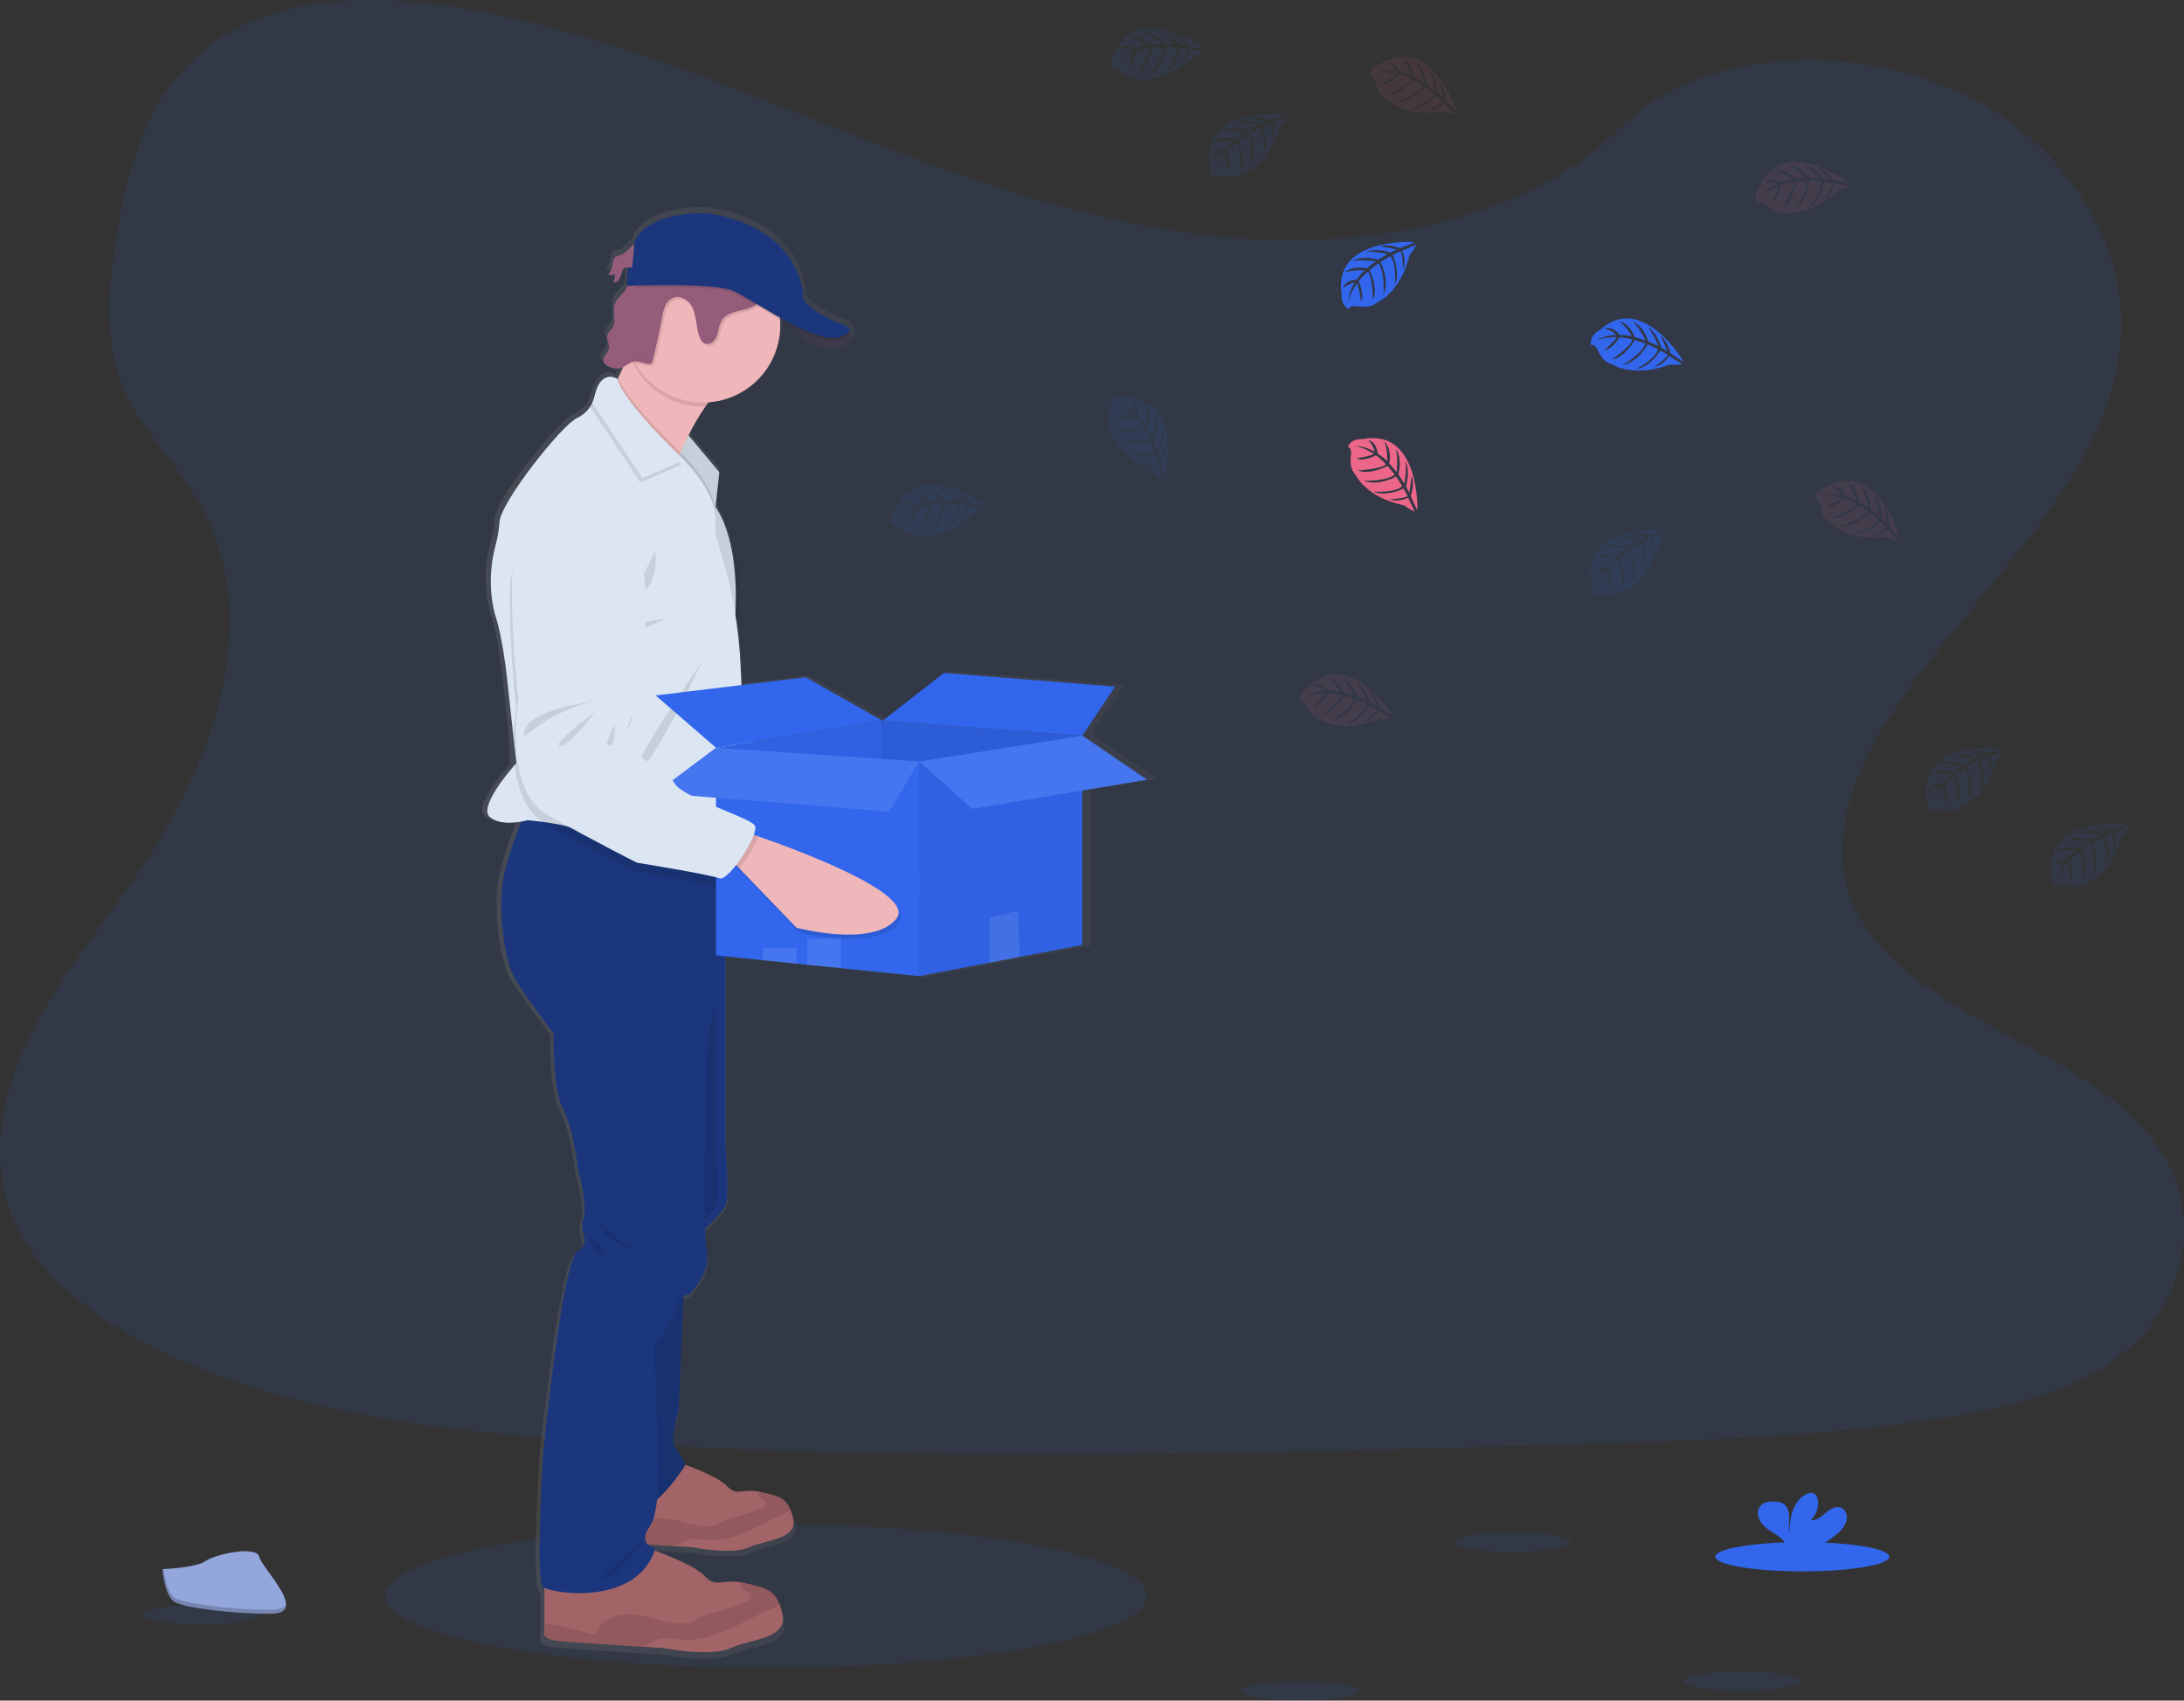 <svg width="131" height="102" viewBox="0 0 131 102" fill="none" xmlns="http://www.w3.org/2000/svg">
<rect x="0" y="0" width="131" height="102" fill="#333333" stroke="none"/>
<g clip-path="url(#clip0)">
<path opacity="0.1" d="M45.953 100.024C58.573 100.024 68.804 98.096 68.804 95.717C68.804 93.338 58.573 91.409 45.953 91.409C33.332 91.409 23.102 93.338 23.102 95.717C23.102 98.096 33.332 100.024 45.953 100.024Z" fill="#3166ED"/>
<path opacity="0.1" d="M76.111 14.385C67.712 14.096 59.714 11.397 52.076 8.446C44.438 5.494 36.873 2.224 28.676 0.661C23.404 -0.345 17.374 -0.489 13.127 2.321C9.038 5.033 7.717 9.701 7.007 14.035C6.472 17.297 6.158 20.731 7.622 23.784C8.639 25.905 10.443 27.687 11.691 29.718C16.035 36.783 12.964 45.497 8.259 52.396C6.053 55.632 3.49 58.723 1.787 62.164C0.083 65.606 -0.705 69.562 0.786 73.082C2.263 76.568 5.783 79.182 9.597 81.022C17.343 84.76 26.466 85.829 35.369 86.436C55.071 87.776 74.876 87.197 94.63 86.614C101.941 86.4 109.283 86.182 116.474 85.057C120.468 84.432 124.591 83.44 127.491 81.046C131.171 78.008 132.083 72.864 129.617 69.054C125.48 62.663 114.045 61.076 111.15 54.218C109.559 50.442 111.193 46.238 113.507 42.737C118.469 35.226 126.785 28.637 127.223 20.053C127.524 14.157 123.526 8.252 117.344 5.462C110.865 2.537 101.879 2.905 97.101 7.746C92.176 12.725 83.526 14.642 76.111 14.385Z" fill="#3166ED"/>
<path d="M69.439 46.71L65.464 44.043L67.469 41.074L56.971 40.241L53.199 43.143L48.477 40.509L44.538 40.981L44.492 39.948C44.443 38.871 44.334 37.797 44.166 36.732C44.183 36.41 44.195 36.039 44.193 35.636C44.193 33.938 43.962 31.687 42.948 30.187L43.181 28.098L41.287 25.87C41.591 25.267 41.938 24.686 42.325 24.132C42.39 24.039 42.455 23.949 42.525 23.861C44.984 23.684 46.923 21.672 46.923 19.213C46.923 19.099 46.923 18.985 46.91 18.873C46.91 18.828 46.901 18.781 46.896 18.736C47.136 18.865 47.379 18.994 47.622 19.123C47.667 19.188 47.719 19.253 47.776 19.329L47.788 19.343L47.86 19.432L47.884 19.459C47.91 19.49 47.937 19.52 47.964 19.551L47.982 19.572C48.051 19.648 48.124 19.725 48.202 19.801C48.211 19.809 48.22 19.817 48.228 19.826L48.325 19.916L48.352 19.941C48.435 20.015 48.523 20.085 48.612 20.153L48.64 20.173L48.752 20.25L48.788 20.273C48.831 20.299 48.875 20.326 48.918 20.35L48.934 20.359C48.984 20.386 49.036 20.412 49.088 20.437L49.114 20.447C49.158 20.466 49.201 20.484 49.244 20.501L49.284 20.515C49.329 20.531 49.373 20.545 49.42 20.558L49.449 20.566C49.506 20.58 49.563 20.592 49.621 20.601H49.628C49.683 20.61 49.738 20.615 49.794 20.617H49.831C49.881 20.62 49.931 20.62 49.981 20.617H50.013C50.075 20.614 50.137 20.607 50.199 20.596C50.489 20.558 50.768 20.458 51.016 20.304C51.079 20.262 51.136 20.21 51.182 20.15C51.442 19.812 51.156 19.441 51.156 19.441C51.055 19.201 50.398 19.032 50.398 19.032C50.398 19.032 48.322 18.169 48.322 17.482C48.322 16.795 47.803 13.232 42.445 12.417C42.445 12.417 38.96 12.222 37.98 14.079L37.959 14.296C37.672 14.475 37.433 14.835 37.148 14.941C37.026 14.967 36.907 15.011 36.797 15.07V15.046C36.764 15.074 36.737 15.109 36.718 15.148C36.657 15.269 36.62 15.4 36.61 15.535C36.581 15.7 36.523 15.858 36.44 16.004C36.417 16.045 36.391 16.085 36.362 16.123L36.34 16.157C36.491 16.169 36.642 16.145 36.781 16.087C36.759 16.263 36.716 16.437 36.651 16.603C36.734 16.606 36.816 16.585 36.886 16.543C36.957 16.5 37.014 16.439 37.051 16.365V16.355L37.068 16.332C37.101 16.272 37.128 16.209 37.148 16.145L37.134 16.16C37.16 16.076 37.184 15.991 37.212 15.908C37.225 15.862 37.247 15.818 37.276 15.779C37.31 15.744 37.353 15.718 37.399 15.703C37.446 15.687 37.496 15.683 37.544 15.69L37.491 16.81H37.514C37.483 16.891 37.445 16.97 37.4 17.045C37.216 17.342 36.881 17.544 36.758 17.87C36.705 18.027 36.684 18.193 36.698 18.358C36.698 18.455 36.71 18.553 36.718 18.65V18.642C36.736 18.9 36.741 19.145 36.601 19.353C36.505 19.495 36.35 19.603 36.297 19.764C36.283 19.809 36.276 19.856 36.278 19.904C36.288 20.045 36.318 20.184 36.366 20.318C36.367 20.315 36.367 20.313 36.366 20.31C36.398 20.408 36.406 20.513 36.388 20.615C36.33 20.873 36.014 21.089 36.03 21.335C36.029 21.368 36.034 21.4 36.044 21.431C36.105 21.552 36.21 21.644 36.337 21.689C36.538 21.802 36.767 21.853 36.997 21.834C37.083 21.818 37.166 21.79 37.243 21.75C37.152 21.958 37.059 22.163 36.964 22.358C36.95 22.389 36.934 22.42 36.919 22.451C36.919 22.451 36.117 21.918 35.661 23.005C35.529 23.231 35.433 23.477 35.38 23.733C35.357 23.836 35.325 23.936 35.284 24.033C35.082 24.373 34.779 24.644 34.417 24.808C33.488 25.231 29.735 29.889 29.669 31.095C29.637 31.566 29.557 32.032 29.43 32.487C29.135 33.558 29.059 34.677 29.207 35.778C29.253 36.134 29.33 36.485 29.437 36.828C29.835 38.033 30.101 40.281 30.101 40.281L30.532 44.183C30.516 44.721 30.539 45.261 30.602 45.796C30.162 46.295 28.396 48.378 29.071 48.945C29.59 49.392 30.498 49.318 31.008 49.227C30.579 50.284 29.903 52.123 29.813 53.386C29.683 55.254 30.035 57.729 30.592 58.68C31.148 59.63 33.004 62.068 33.004 62.068C33.004 62.068 32.917 65.412 33.58 66.627C34.243 67.843 34.511 70.363 34.511 70.363C34.511 70.363 35.129 72.491 34.819 73.274C34.509 74.056 35.394 74.707 34.465 75.227C33.536 75.748 32.347 87.476 32.347 87.476C32.347 87.476 31.869 95.163 32.347 95.554C32.373 95.573 32.4 95.589 32.429 95.602V98.184C32.429 98.184 32.097 98.727 33.448 98.837C34.373 98.91 36.995 99.077 38.551 99.174L39.757 99.248C39.757 99.248 42.611 99.814 43.873 99.248C45.134 98.683 47.37 98.696 47.038 97.202C46.994 96.999 46.935 96.799 46.861 96.604C46.497 95.677 45.878 95.571 44.737 95.313C44.671 95.299 44.607 95.286 44.549 95.275C43.347 95.067 42.953 95.624 42.279 94.9C41.694 94.273 39.831 93.572 39.196 93.35C39.212 93.303 39.231 93.258 39.247 93.21C39.067 93.18 38.9 93.099 38.765 92.977L40.485 93.085L41.508 93.148C41.508 93.148 43.935 93.63 45.012 93.148C46.089 92.667 47.984 92.68 47.701 91.41C47.663 91.237 47.614 91.067 47.552 90.902C47.241 90.114 46.715 90.028 45.745 89.809C45.69 89.798 45.638 89.786 45.586 89.777C44.564 89.6 44.23 90.073 43.657 89.458C43.167 88.934 41.619 88.346 41.062 88.146C41.062 87.86 40.673 87.451 40.428 87.042C40.139 86.564 40.672 84.892 40.672 84.892L40.975 77.954C41.091 77.903 41.213 77.868 41.339 77.851C41.339 77.851 42.711 76.547 42.401 75.157C42.338 74.737 42.305 74.313 42.303 73.888C42.754 73.471 43.376 72.855 43.552 72.476C43.84 71.857 43.552 68.86 43.552 68.86V57.4L45.849 57.631L47.933 57.844L48.568 57.909L50.652 58.118L55.441 58.6L59.757 57.786L61.624 57.435L65.464 56.712V47.363L69.439 46.71ZM37.827 15.731L37.56 15.703C37.648 15.707 37.742 15.724 37.827 15.731Z" fill="url(#paint0_linear)"/>
<path d="M60.122 52.78C58.825 54.628 54.16 53.649 54.16 53.649L50.545 50.283L50.058 49.827L50.874 48.102C50.874 48.102 51.134 48.173 51.579 48.299C53.916 48.975 61.218 51.227 60.122 52.78Z" fill="#EFB7B9"/>
<path opacity="0.1" d="M51.576 48.299C51.417 48.852 50.979 49.68 50.545 50.283L50.058 49.827L50.874 48.102C50.874 48.102 51.136 48.173 51.576 48.299Z" fill="black"/>
<path d="M39.178 28.845C39.178 28.845 35.846 30.316 36.009 33.928C36.127 36.254 36.382 38.572 36.772 40.869C36.772 40.869 36.091 46.304 38.928 47.705C41.764 49.106 44.389 50.258 44.389 50.258C44.389 50.258 48.827 50.733 49.379 50.93C49.93 51.126 51.653 48.125 51.335 47.657C51.017 47.19 46.944 46.21 46.425 45.43C45.906 44.65 44.706 44.169 44.706 44.169C44.706 44.169 43.467 43.422 43.382 42.748C43.298 42.074 43.625 41.572 43.708 41.276C43.791 40.98 44.001 38.126 44.001 38.126C44.001 38.126 45.4 27.963 39.178 28.845Z" fill="#DCE6F2"/>
<path opacity="0.1" d="M41.377 40.721C41.377 40.721 36.806 41.483 37.248 43.075C37.248 43.075 38.908 41.356 41.377 40.721Z" fill="black"/>
<path opacity="0.1" d="M41.412 41.365C41.412 41.365 38.899 43.407 39.39 43.511C39.882 43.616 41.412 41.365 41.412 41.365Z" fill="black"/>
<path opacity="0.1" d="M42.621 42.077C42.621 42.077 41.947 43.449 42.361 43.356C42.775 43.263 42.621 42.077 42.621 42.077Z" fill="black"/>
<path opacity="0.1" d="M51.745 48.445L51.468 48.366C51.547 48.108 51.569 47.899 51.504 47.802C51.186 47.335 47.116 46.356 46.598 45.575C46.08 44.794 44.879 44.313 44.879 44.313C44.879 44.313 43.639 43.567 43.555 42.893C43.471 42.219 43.798 41.716 43.881 41.421C43.964 41.125 44.174 38.269 44.174 38.269C44.174 38.269 45.569 28.108 39.347 28.99C39.347 28.99 36.014 30.462 36.177 34.074C36.294 36.4 36.55 38.718 36.941 41.015C36.941 41.015 36.26 46.45 39.096 47.851C41.933 49.252 44.558 50.404 44.558 50.404C44.558 50.404 48.995 50.878 49.547 51.075C49.756 51.15 50.134 50.764 50.504 50.233L50.714 50.428L54.329 53.794C54.329 53.794 58.994 54.774 60.292 52.926C61.388 51.371 54.088 49.119 51.745 48.445Z" fill="black"/>
<path d="M37.26 15.29C37.133 15.315 37.011 15.361 36.9 15.428C36.77 15.535 36.77 15.719 36.738 15.879C36.7 16.101 36.611 16.312 36.478 16.496C36.626 16.507 36.774 16.482 36.911 16.425C36.888 16.602 36.845 16.775 36.781 16.941C36.862 16.943 36.941 16.922 37.011 16.88C37.08 16.838 37.135 16.777 37.17 16.705C37.239 16.559 37.293 16.408 37.332 16.252C37.344 16.205 37.366 16.161 37.395 16.123C37.514 15.982 37.736 16.045 37.92 16.063C38.074 16.076 38.227 16.048 38.366 15.982C38.505 15.915 38.623 15.813 38.709 15.686C38.905 15.39 38.917 14.634 38.45 14.554C37.962 14.474 37.658 15.143 37.26 15.29Z" fill="#965D7B"/>
<g opacity="0.1">
<path opacity="0.1" d="M36.887 15.587C36.899 15.523 36.907 15.458 36.921 15.394C36.798 15.502 36.791 15.684 36.759 15.845C36.742 15.938 36.717 16.029 36.682 16.117C36.784 15.955 36.854 15.775 36.887 15.587Z" fill="black"/>
<path opacity="0.1" d="M36.929 16.653C36.993 16.487 37.037 16.314 37.059 16.137C36.929 16.191 36.788 16.215 36.647 16.208C36.606 16.299 36.556 16.385 36.498 16.466C36.645 16.477 36.793 16.453 36.929 16.396C36.907 16.573 36.864 16.747 36.799 16.913C36.88 16.915 36.96 16.893 37.029 16.852C37.098 16.81 37.153 16.749 37.188 16.677C37.221 16.618 37.247 16.556 37.266 16.492C37.228 16.545 37.177 16.587 37.118 16.616C37.059 16.644 36.994 16.657 36.929 16.653Z" fill="black"/>
<path opacity="0.1" d="M38.069 15.775C37.884 15.757 37.661 15.694 37.542 15.835C37.513 15.874 37.492 15.917 37.479 15.964C37.468 15.997 37.457 16.032 37.448 16.067C37.572 15.97 37.771 16.022 37.939 16.039C38.092 16.051 38.246 16.023 38.385 15.957C38.523 15.89 38.642 15.789 38.728 15.662C38.767 15.599 38.796 15.531 38.815 15.459C38.726 15.568 38.611 15.655 38.481 15.71C38.351 15.765 38.209 15.787 38.069 15.775Z" fill="black"/>
</g>
<path d="M41.166 25.954L43.145 28.322L42.887 30.712L40.495 26.987L41.166 25.954Z" fill="#DCE6F2"/>
<path opacity="0.1" d="M43.144 28.322L42.901 30.57L42.885 30.712L40.727 27.35L40.495 26.987L40.563 26.883L41.165 25.954L41.298 26.114L43.144 28.322Z" fill="black"/>
<path d="M44.171 22.748C43.501 22.939 42.861 23.595 42.305 24.392C41.928 24.942 41.592 25.517 41.298 26.114C41.115 26.478 40.954 26.828 40.82 27.133L40.727 27.35C40.501 27.881 40.375 28.236 40.375 28.236C40.375 28.236 35.25 24.401 36.061 24.142C36.333 24.056 36.691 23.475 37.045 22.743L37.09 22.65C37.314 22.18 37.535 21.656 37.731 21.162C38.132 20.149 38.429 19.268 38.429 19.268C38.429 19.268 46.215 22.167 44.171 22.748Z" fill="#EFB7B9"/>
<path d="M47.237 19.052C47.237 19.052 48.421 21.183 50.01 20.892C51.6 20.602 50.946 19.748 50.946 19.748L47.237 19.052Z" fill="#444053"/>
<path d="M44.944 92.802C43.896 93.279 41.525 92.802 41.525 92.802L40.526 92.74C39.228 92.658 37.056 92.518 36.288 92.456C35.167 92.365 35.442 91.907 35.442 91.907V89.145L40.882 87.774C40.882 87.774 43.032 88.506 43.621 89.145C44.18 89.755 44.507 89.286 45.505 89.462C45.554 89.471 45.606 89.481 45.661 89.494C46.608 89.71 47.122 89.795 47.425 90.576C47.486 90.74 47.535 90.909 47.572 91.08C47.852 92.337 45.992 92.328 44.944 92.802Z" fill="#A36468"/>
<path opacity="0.1" d="M47.425 90.576C47.23 90.698 47.026 90.802 46.813 90.889C46.099 91.213 45.421 91.608 44.699 91.914C43.978 92.22 43.2 92.438 42.419 92.38C42.011 92.35 41.593 92.251 41.202 92.367C40.961 92.46 40.733 92.586 40.526 92.74C39.228 92.658 37.056 92.518 36.288 92.456C35.167 92.365 35.442 91.907 35.442 91.907V91.585C35.482 91.585 35.528 91.573 35.58 91.569C35.848 91.565 36.115 91.605 36.371 91.687C36.934 91.839 37.495 91.989 38.058 92.139C38.104 91.965 38.186 91.802 38.297 91.66C38.409 91.519 38.548 91.401 38.707 91.315C39.028 91.145 39.389 91.063 39.753 91.076C40.626 91.088 41.453 91.499 42.325 91.541C42.568 91.563 42.814 91.522 43.037 91.422C43.156 91.363 43.261 91.276 43.378 91.21C43.565 91.12 43.763 91.054 43.966 91.013C44.538 90.871 45.099 90.691 45.646 90.473C45.802 90.412 45.984 90.302 45.963 90.137C45.936 89.918 45.589 89.892 45.498 89.691C45.483 89.654 45.475 89.615 45.477 89.575C45.479 89.535 45.49 89.497 45.509 89.462C45.558 89.471 45.61 89.481 45.665 89.494C46.608 89.71 47.122 89.795 47.425 90.576Z" fill="black"/>
<path d="M43.836 98.846C42.604 99.406 39.814 98.846 39.814 98.846L38.639 98.777C37.118 98.68 34.557 98.519 33.653 98.443C32.333 98.334 32.657 97.797 32.657 97.797V94.542L39.059 92.928C39.059 92.928 41.589 93.789 42.282 94.542C42.94 95.258 43.32 94.707 44.499 94.914C44.558 94.924 44.619 94.937 44.682 94.951C45.797 95.209 46.402 95.306 46.759 96.226C46.831 96.419 46.889 96.617 46.931 96.818C47.253 98.298 45.069 98.286 43.836 98.846Z" fill="#A36468"/>
<path opacity="0.1" d="M46.756 96.225C46.527 96.368 46.286 96.491 46.036 96.593C45.196 96.974 44.397 97.439 43.548 97.799C42.7 98.16 41.785 98.415 40.865 98.348C40.385 98.313 39.893 98.193 39.437 98.333C39.152 98.443 38.883 98.593 38.639 98.777C37.118 98.68 34.557 98.519 33.653 98.442C32.333 98.334 32.657 97.797 32.657 97.797V97.417C32.711 97.409 32.765 97.402 32.819 97.399C33.136 97.393 33.45 97.44 33.751 97.537L35.735 98.069C35.791 97.864 35.887 97.672 36.02 97.505C36.152 97.339 36.317 97.201 36.505 97.1C36.883 96.899 37.308 96.802 37.736 96.818C38.764 96.832 39.736 97.317 40.762 97.366C41.048 97.391 41.336 97.344 41.598 97.227C41.739 97.156 41.857 97.054 42 96.978C42.22 96.871 42.452 96.793 42.692 96.746C43.361 96.578 44.018 96.365 44.659 96.111C44.842 96.038 45.056 95.909 45.031 95.715C44.999 95.457 44.592 95.426 44.484 95.189C44.466 95.146 44.457 95.099 44.46 95.053C44.462 95.006 44.475 94.961 44.497 94.92C44.555 94.93 44.616 94.943 44.68 94.957C45.794 95.205 46.399 95.306 46.756 96.225Z" fill="black"/>
<path d="M41.046 76.508L40.7 84.621C40.7 84.621 40.181 86.278 40.462 86.752C40.744 87.225 41.219 87.698 41.046 87.978C40.874 88.258 38.797 91.288 38.127 90.126C37.456 88.963 36.794 83.928 36.794 83.928L37.413 77.708L41.046 76.508Z" fill="#1B367C"/>
<path d="M42.549 56.295L43.512 57.576V68.717C43.512 68.717 43.793 71.687 43.512 72.3C43.23 72.913 41.803 74.14 41.803 74.14L40.602 68.007L40.862 61.518L42.549 56.295Z" fill="#1B367C"/>
<path opacity="0.1" d="M41.046 76.508L40.7 84.621C40.7 84.621 40.181 86.278 40.462 86.752C40.744 87.225 41.219 87.698 41.046 87.978C40.874 88.258 38.797 91.288 38.127 90.126C37.456 88.963 36.794 83.928 36.794 83.928L37.413 77.708L41.046 76.508Z" fill="black"/>
<path opacity="0.1" d="M41.946 56.295L42.909 57.576V68.717C42.909 68.717 43.191 71.687 42.909 72.3C42.628 72.913 41.2 74.14 41.2 74.14L40 68.007L40.26 61.518L41.946 56.295Z" fill="black"/>
<path d="M43.511 51.543V57.569L42.431 62.261C42.431 62.261 42.084 73.581 42.386 74.957C42.689 76.334 41.348 77.626 41.348 77.626C41.348 77.626 40.57 77.713 40.57 78.315C40.57 78.916 39.272 80.639 39.272 80.639L39.315 83.996C39.315 83.996 39.878 90.281 39.013 91.486C38.147 92.69 39.315 92.863 39.315 92.863C38.234 96.392 33.044 95.575 32.575 95.188C32.107 94.8 32.575 87.182 32.575 87.182C32.575 87.182 33.735 75.56 34.644 75.044C35.552 74.527 34.688 73.882 34.99 73.107C35.292 72.332 34.688 70.224 34.688 70.224C34.688 70.224 34.428 67.726 33.779 66.522C33.131 65.317 33.216 62.002 33.216 62.002C33.216 62.002 31.399 59.592 30.86 58.645C30.32 57.699 29.972 55.245 30.102 53.394C30.19 52.142 30.851 50.32 31.27 49.272C31.471 48.77 31.616 48.444 31.616 48.444L31.739 48.476L38.827 50.323L43.511 51.543Z" fill="#1B367C"/>
<path opacity="0.1" d="M44.171 22.748C43.502 22.939 42.862 23.595 42.305 24.392H42.16C41.344 24.392 40.542 24.179 39.836 23.772C39.13 23.366 38.544 22.781 38.137 22.076C37.968 21.785 37.831 21.475 37.73 21.153C38.131 20.14 38.428 19.259 38.428 19.259C38.428 19.259 46.215 22.167 44.171 22.748Z" fill="black"/>
<path d="M46.799 19.52C46.8 20.226 46.638 20.924 46.326 21.558C46.014 22.193 45.559 22.747 44.997 23.18C44.436 23.612 43.782 23.91 43.086 24.051C42.39 24.192 41.671 24.172 40.984 23.993C40.298 23.814 39.661 23.48 39.124 23.018C38.587 22.556 38.164 21.977 37.888 21.326C37.611 20.675 37.488 19.97 37.529 19.265C37.569 18.559 37.771 17.873 38.12 17.258C38.261 17.008 38.425 16.771 38.611 16.553C38.917 16.19 39.277 15.875 39.678 15.62C40.355 15.192 41.132 14.946 41.934 14.906C42.735 14.866 43.533 15.034 44.25 15.393C44.967 15.751 45.578 16.289 46.024 16.953C46.469 17.617 46.734 18.385 46.792 19.181C46.795 19.295 46.799 19.407 46.799 19.52Z" fill="#EFB7B9"/>
<path opacity="0.1" d="M42.9 30.57L42.885 30.712L40.727 27.355C40.501 27.886 40.375 28.241 40.375 28.241C40.375 28.241 35.25 24.401 36.061 24.143C36.333 24.056 36.691 23.475 37.045 22.743L37.09 22.65C37.466 23.765 39.653 25.995 40.562 26.889C40.667 26.992 40.754 27.078 40.822 27.14L40.961 27.269L41.033 27.341C41.364 27.681 42.76 29.178 42.9 30.57Z" fill="black"/>
<path d="M44.513 41.962L44.277 49.525L44.236 50.871C44.236 50.871 41.438 50.613 38.827 50.329C36.725 50.101 34.743 49.854 34.439 49.709C34.049 49.527 33.215 49.386 32.557 49.297C32.048 49.229 31.649 49.193 31.649 49.193C31.649 49.193 31.5 49.237 31.27 49.278C30.769 49.368 29.889 49.442 29.377 48.999C28.721 48.432 30.443 46.373 30.873 45.878L30.967 45.771L30.805 44.28L30.384 40.412C30.384 40.412 30.124 38.185 29.735 36.99C29.631 36.651 29.555 36.303 29.51 35.951C29.366 34.86 29.44 33.752 29.728 32.689C29.852 32.238 29.93 31.776 29.962 31.309C30.027 30.115 33.692 25.498 34.601 25.079C35.009 24.889 35.338 24.563 35.53 24.157C35.593 24.029 35.641 23.894 35.671 23.755C36.061 22.076 37.045 22.743 37.045 22.743C37.283 24.056 40.959 27.532 40.959 27.532L41.032 27.604C41.396 27.976 43.021 29.722 42.906 31.212C42.883 31.767 42.966 32.321 43.151 32.844C43.898 35.187 44.328 37.619 44.429 40.075L44.513 41.962Z" fill="#DCE6F2"/>
<path opacity="0.1" d="M39.305 32.981C39.305 32.981 38.397 35.176 37.716 35.531C37.034 35.886 39.63 36.28 39.305 32.981Z" fill="black"/>
<path opacity="0.1" d="M39.986 37.081C39.986 37.081 37.91 37.339 37.91 37.727C37.91 38.114 39.986 37.081 39.986 37.081Z" fill="black"/>
<path opacity="0.1" d="M42.16 39.599C42.16 39.599 39.143 45.991 38.3 46.184C37.456 46.378 42.16 39.599 42.16 39.599Z" fill="black"/>
<path opacity="0.1" d="M40.902 27.856L38.407 28.936L35.395 24.409C35.458 24.281 35.506 24.146 35.536 24.007C35.926 22.328 36.911 22.995 36.911 22.995C37.148 24.308 40.824 27.784 40.824 27.784L40.902 27.856Z" fill="black"/>
<path d="M41.032 27.598L38.537 28.677L35.525 24.15C35.588 24.023 35.636 23.888 35.666 23.749C36.056 22.07 37.041 22.736 37.041 22.736C37.278 24.05 40.954 27.526 40.954 27.526L41.032 27.598Z" fill="#DCE6F2"/>
<path opacity="0.1" d="M44.236 50.871C44.236 50.871 41.438 50.613 38.827 50.329L43.512 51.549V52.97C43.307 53.154 43.129 53.25 43.014 53.201C42.474 52.975 38.068 52.265 38.068 52.265C38.068 52.265 35.509 50.974 32.748 49.424C32.681 49.387 32.616 49.346 32.553 49.303C32.231 49.085 31.954 48.809 31.736 48.488C31.226 47.753 30.977 46.809 30.869 45.883C30.809 45.353 30.786 44.819 30.802 44.285C30.815 43.679 30.87 43.076 30.968 42.478C30.701 40.164 30.571 37.835 30.578 35.506C30.611 31.89 34.017 30.599 34.017 30.599C40.278 30.05 38.337 40.122 38.337 40.122C38.337 40.122 37.975 42.962 37.876 43.253C37.778 43.544 37.423 44.028 37.471 44.706C37.519 45.384 38.716 46.195 38.716 46.195C38.716 46.195 39.884 46.739 40.365 47.547C40.715 48.142 42.992 48.949 44.277 49.525L44.236 50.871Z" fill="black"/>
<path opacity="0.1" d="M46.333 16.653C46.335 16.866 46.291 17.077 46.203 17.27C46.137 17.429 46.06 17.582 45.972 17.73C45.836 18.002 45.642 18.242 45.404 18.433C45.104 18.646 44.725 18.705 44.366 18.792C44.006 18.878 43.633 19.016 43.428 19.321C43.317 19.517 43.242 19.731 43.208 19.954C43.174 20.176 43.085 20.386 42.949 20.566C42.878 20.653 42.78 20.715 42.67 20.741C42.56 20.768 42.445 20.757 42.342 20.71C42.233 20.638 42.151 20.532 42.107 20.41C41.959 20.078 41.921 19.71 41.861 19.352C41.802 18.994 41.717 18.626 41.497 18.338C41.276 18.05 40.886 17.861 40.539 17.973C40.423 18.017 40.318 18.085 40.228 18.171C40.139 18.257 40.068 18.36 40.02 18.474C39.924 18.702 39.858 18.942 39.824 19.187C39.663 20.063 39.473 20.934 39.255 21.8C39.248 21.836 39.233 21.869 39.212 21.898C39.177 21.933 39.131 21.952 39.082 21.953C38.791 21.991 38.512 21.789 38.219 21.811C38.189 21.813 38.159 21.817 38.13 21.825C37.655 21.005 37.446 20.059 37.53 19.117C37.614 18.175 37.986 17.281 38.598 16.556L38.621 16.55C38.816 16.481 38.994 16.37 39.14 16.225C39.328 16.038 39.501 15.838 39.659 15.627L39.763 15.498C40.062 15.14 40.401 14.819 40.775 14.541C40.877 14.457 40.995 14.394 41.12 14.355C41.228 14.334 41.339 14.331 41.447 14.345C41.896 14.398 42.347 14.415 42.798 14.395C43.112 14.346 43.429 14.314 43.747 14.299C44.568 14.323 45.269 14.9 45.788 15.533C46.067 15.857 46.316 16.23 46.333 16.653Z" fill="black"/>
<path d="M37.514 17.38C37.334 17.675 37.008 17.875 36.886 18.198C36.707 18.666 37.009 19.25 36.732 19.668C36.639 19.809 36.488 19.914 36.436 20.075C36.348 20.348 36.589 20.638 36.527 20.918C36.464 21.198 36.093 21.435 36.192 21.709C36.25 21.828 36.352 21.92 36.477 21.967C36.674 22.079 36.9 22.129 37.126 22.11C37.48 22.052 37.744 21.706 38.103 21.68C38.395 21.66 38.674 21.861 38.965 21.823C39.014 21.822 39.06 21.802 39.095 21.768C39.117 21.739 39.131 21.706 39.138 21.67C39.355 20.805 39.546 19.933 39.708 19.056C39.742 18.811 39.807 18.572 39.903 18.343C39.952 18.23 40.023 18.127 40.112 18.041C40.201 17.955 40.306 17.887 40.422 17.843C40.769 17.732 41.158 17.92 41.38 18.208C41.602 18.496 41.686 18.864 41.746 19.222C41.805 19.579 41.843 19.947 41.99 20.279C42.034 20.402 42.117 20.508 42.226 20.581C42.42 20.694 42.683 20.605 42.832 20.437C42.968 20.257 43.058 20.046 43.091 19.823C43.125 19.601 43.2 19.387 43.311 19.192C43.516 18.887 43.891 18.749 44.249 18.663C44.607 18.576 44.984 18.515 45.287 18.302C45.525 18.112 45.718 17.872 45.855 17.601C46.047 17.268 46.226 16.906 46.211 16.523C46.194 16.105 45.945 15.731 45.679 15.406C45.16 14.773 44.458 14.196 43.636 14.174C43.319 14.187 43.002 14.219 42.688 14.27C42.237 14.29 41.785 14.273 41.337 14.218C41.228 14.205 41.118 14.209 41.01 14.23C40.884 14.268 40.767 14.331 40.666 14.415C40.292 14.693 39.951 15.014 39.653 15.371C39.46 15.625 39.251 15.867 39.027 16.094C38.88 16.24 38.703 16.351 38.508 16.421C38.378 16.457 38.249 16.431 38.125 16.471C37.742 16.591 37.692 17.088 37.514 17.38Z" fill="#965D7B"/>
<path opacity="0.1" d="M50.01 20.891C48.972 21.081 48.112 20.246 47.636 19.636C47.489 19.451 47.356 19.256 47.237 19.052L50.801 19.721L50.945 19.748C50.945 19.748 51.6 20.602 50.01 20.891Z" fill="black"/>
<g opacity="0.1">
<path opacity="0.1" d="M36.527 20.549C36.541 20.38 36.515 20.21 36.451 20.053C36.451 20.066 36.44 20.079 36.436 20.092C36.38 20.265 36.455 20.445 36.503 20.624C36.514 20.6 36.521 20.575 36.527 20.549Z" fill="black"/>
<path opacity="0.1" d="M36.836 18.435C36.822 18.614 36.826 18.793 36.846 18.971C36.859 18.793 36.856 18.613 36.836 18.435Z" fill="black"/>
<path opacity="0.1" d="M45.847 17.228C45.711 17.5 45.517 17.739 45.279 17.93C44.979 18.143 44.602 18.203 44.241 18.289C43.88 18.376 43.508 18.514 43.303 18.819C43.192 19.015 43.118 19.229 43.084 19.451C43.05 19.674 42.961 19.885 42.824 20.065C42.675 20.233 42.413 20.323 42.218 20.209C42.109 20.136 42.026 20.03 41.982 19.907C41.835 19.575 41.796 19.209 41.738 18.85C41.679 18.491 41.593 18.124 41.372 17.836C41.151 17.548 40.761 17.358 40.414 17.471C40.298 17.515 40.193 17.583 40.104 17.669C40.014 17.755 39.944 17.858 39.895 17.972C39.799 18.2 39.734 18.439 39.701 18.684C39.539 19.562 39.349 20.433 39.13 21.298C39.124 21.334 39.109 21.367 39.087 21.396C39.052 21.43 39.006 21.45 38.957 21.452C38.666 21.489 38.387 21.288 38.095 21.308C37.736 21.334 37.473 21.68 37.118 21.737C36.892 21.757 36.666 21.707 36.469 21.594C36.379 21.555 36.298 21.498 36.232 21.426C36.202 21.469 36.182 21.519 36.173 21.571C36.165 21.623 36.169 21.676 36.184 21.727C36.241 21.847 36.344 21.94 36.469 21.985C36.666 22.098 36.892 22.148 37.118 22.128C37.473 22.071 37.736 21.725 38.095 21.7C38.387 21.679 38.666 21.88 38.957 21.843C39.006 21.841 39.052 21.821 39.087 21.787C39.109 21.759 39.124 21.725 39.13 21.689C39.348 20.828 39.538 19.957 39.701 19.076C39.734 18.831 39.799 18.591 39.895 18.363C39.944 18.249 40.014 18.146 40.104 18.06C40.193 17.974 40.298 17.907 40.414 17.862C40.761 17.75 41.15 17.939 41.372 18.227C41.594 18.515 41.678 18.883 41.738 19.241C41.798 19.599 41.835 19.967 41.982 20.299C42.026 20.422 42.109 20.527 42.218 20.601C42.413 20.713 42.675 20.624 42.824 20.456C42.961 20.276 43.05 20.065 43.084 19.843C43.118 19.62 43.192 19.406 43.303 19.21C43.508 18.905 43.883 18.768 44.241 18.68C44.599 18.593 44.977 18.535 45.279 18.322C45.517 18.131 45.711 17.891 45.847 17.619C46.039 17.287 46.219 16.926 46.203 16.542C46.2 16.493 46.195 16.444 46.187 16.395C46.125 16.691 46.01 16.973 45.847 17.228Z" fill="black"/>
</g>
<path opacity="0.1" d="M46.208 17.267C46.541 17.855 46.738 18.51 46.786 19.184C45.629 18.538 44.542 17.829 43.993 17.583C43.037 17.153 39.461 17.218 38.116 17.258C38.257 17.008 38.421 16.771 38.607 16.552C38.914 16.189 39.275 15.875 39.677 15.62C40.21 15.284 40.806 15.059 41.429 14.959C42.053 14.86 42.69 14.888 43.301 15.042C43.913 15.196 44.487 15.472 44.988 15.854C45.489 16.236 45.906 16.716 46.215 17.264L46.208 17.267Z" fill="black"/>
<path opacity="0.1" d="M50.335 20.344C49.711 20.535 48.692 20.166 47.636 19.636C47.489 19.451 47.356 19.256 47.237 19.052L50.801 19.721C51.037 19.881 51.096 20.11 50.335 20.344Z" fill="black"/>
<path d="M42.436 12.79C42.436 12.79 39.03 12.596 38.072 14.436L37.918 16.067L37.658 16.039L37.606 17.148C37.606 17.148 42.812 16.922 43.997 17.454C45.182 17.986 48.863 20.666 50.339 20.215C51.814 19.763 50.209 19.343 50.209 19.343C50.209 19.343 48.178 18.487 48.178 17.815C48.178 17.144 47.675 13.597 42.436 12.79Z" fill="#1B367C"/>
<path opacity="0.1" d="M35.866 73.246C35.866 73.246 38.04 75.345 38.98 75.183C38.98 75.183 36.32 74.957 35.866 73.246Z" fill="black"/>
<path opacity="0.1" d="M35.412 74.219C35.412 74.219 35.607 75.298 36.126 75.192C36.645 75.087 35.412 74.219 35.412 74.219Z" fill="black"/>
<path opacity="0.1" d="M38.818 92.26C38.818 92.26 35.733 94.649 36.253 94.713C36.773 94.778 38.818 92.26 38.818 92.26Z" fill="black"/>
<path d="M42.946 44.849L52.938 43.231V52.644L43.445 52.15L42.946 44.849Z" fill="#3166ED"/>
<path opacity="0.05" d="M42.946 44.849L52.938 43.231V52.644L43.445 52.15L42.946 44.849Z" fill="black"/>
<path d="M52.938 43.231L64.92 44.123L64.257 52.315L52.938 52.644V43.231Z" fill="#3166ED"/>
<path opacity="0.1" d="M52.938 43.231L64.92 44.123L64.257 52.315L52.938 52.644V43.231Z" fill="black"/>
<path d="M56.621 40.358L52.938 43.231L64.92 44.123L66.878 41.183L56.621 40.358Z" fill="#3166ED"/>
<path d="M39.328 41.711L48.323 40.622L52.938 43.231L42.946 44.849L39.328 41.711Z" fill="#3166ED"/>
<path d="M55.128 45.675V58.545L50.448 58.068L48.412 57.861L47.792 57.797L45.757 57.589L42.946 57.302V44.849L52.937 45.526L55.128 45.675Z" fill="#3166ED"/>
<path d="M64.92 44.123V56.675L61.169 57.391L59.344 57.74L55.128 58.546V45.676L64.92 44.123Z" fill="#3166ED"/>
<path opacity="0.05" d="M64.92 44.123V56.675L61.169 57.391L59.344 57.74L55.128 58.546V45.676L64.92 44.123Z" fill="black"/>
<path d="M39.328 47.558L42.946 44.849L55.128 45.675L53.335 48.682L39.328 47.558Z" fill="#3166ED"/>
<path opacity="0.1" d="M39.328 47.558L42.946 44.849L55.128 45.675L53.335 48.682L39.328 47.558Z" fill="white"/>
<path d="M64.92 44.123L55.128 45.676L58.315 48.516L68.804 46.765L64.92 44.123Z" fill="#3166ED"/>
<path opacity="0.1" d="M64.92 44.123L55.128 45.676L58.315 48.516L68.804 46.765L64.92 44.123Z" fill="white"/>
<path opacity="0.1" d="M61.169 57.391L59.344 57.74V55.058L61.053 54.629L61.169 57.391Z" fill="white"/>
<path opacity="0.1" d="M50.448 56.294V58.068L48.412 57.861V56.294H50.448Z" fill="white"/>
<path opacity="0.1" d="M47.791 56.852V57.796L45.757 57.589V56.852H47.791Z" fill="white"/>
<path opacity="0.1" d="M53.903 55.352C52.508 57.128 47.902 55.901 47.902 55.901L44.479 52.347L44.014 51.866L44.922 50.187C44.922 50.187 45.182 50.273 45.615 50.422C47.91 51.22 55.078 53.858 53.903 55.352Z" fill="black"/>
<path d="M53.773 55.094C52.379 56.869 47.772 55.643 47.772 55.643L44.349 52.089L43.884 51.608L44.793 49.929C44.793 49.929 45.052 50.014 45.486 50.164C47.78 50.962 54.948 53.6 53.773 55.094Z" fill="#EFB7B9"/>
<path opacity="0.1" d="M45.48 50.164C45.291 50.706 44.809 51.509 44.343 52.089L43.879 51.608L44.787 49.929C44.787 49.929 45.048 50.014 45.48 50.164Z" fill="black"/>
<path d="M34.147 30.082C34.147 30.082 30.741 31.374 30.708 34.989C30.701 37.319 30.831 39.647 31.098 41.962C31.098 41.962 30.124 47.353 32.882 48.903C35.639 50.452 38.202 51.743 38.202 51.743C38.202 51.743 42.608 52.453 43.149 52.679C43.69 52.905 45.57 50 45.278 49.516C44.986 49.032 40.975 47.837 40.499 47.03C40.023 46.223 38.85 45.679 38.85 45.679C38.85 45.679 37.653 44.867 37.605 44.189C37.557 43.511 37.91 43.027 38.01 42.737C38.11 42.446 38.472 39.605 38.472 39.605C38.472 39.605 40.408 29.527 34.147 30.082Z" fill="#DCE6F2"/>
<path opacity="0.1" d="M35.704 42.052C35.704 42.052 31.097 42.569 31.454 44.183C31.454 44.183 33.205 42.554 35.704 42.052Z" fill="black"/>
<path opacity="0.1" d="M35.704 42.698C35.704 42.698 33.089 44.603 33.569 44.732C34.049 44.861 35.704 42.698 35.704 42.698Z" fill="black"/>
<path opacity="0.1" d="M36.872 43.473C36.872 43.473 36.126 44.808 36.548 44.738C36.969 44.668 36.872 43.473 36.872 43.473Z" fill="black"/>
<path d="M84.835 14.512C84.835 14.512 79.904 14.217 80.48 17.659C80.48 17.659 80.364 18.267 80.918 18.544C80.918 18.544 80.928 18.285 81.425 18.375C81.602 18.404 81.781 18.413 81.96 18.4C82.203 18.384 82.434 18.29 82.617 18.131C82.617 18.131 84.004 17.561 84.544 15.304C84.544 15.304 84.944 14.811 84.933 14.684L84.1 15.039C84.1 15.039 84.385 15.637 84.16 16.134C84.16 16.134 84.134 15.061 83.973 15.086C83.941 15.086 83.541 15.294 83.541 15.294C83.541 15.294 84.03 16.334 83.66 17.092C83.66 17.092 83.8 15.809 83.388 15.369L82.801 15.71C82.801 15.71 83.374 16.785 82.986 17.663C82.986 17.663 83.086 16.316 82.678 15.792L82.146 16.204C82.146 16.204 82.685 17.265 82.356 17.994C82.356 17.994 82.314 16.426 82.031 16.307C82.031 16.307 81.566 16.715 81.496 16.883C81.496 16.883 81.863 17.658 81.635 18.059C81.635 18.059 81.495 17.015 81.375 17.01C81.375 17.01 80.912 17.702 80.864 18.172C80.886 17.734 81.024 17.309 81.262 16.94C80.995 16.99 80.749 17.117 80.554 17.305C80.554 17.305 80.625 16.816 81.377 16.773C81.377 16.773 81.766 16.248 81.862 16.216C81.862 16.216 81.115 16.154 80.662 16.354C80.662 16.354 81.06 15.893 81.999 16.096L82.519 15.669C82.519 15.669 81.535 15.54 81.117 15.684C81.117 15.684 81.597 15.276 82.66 15.573L83.231 15.233C83.231 15.233 82.393 15.052 81.893 15.118C81.893 15.118 82.42 14.835 83.398 15.141L83.807 14.959C83.807 14.959 83.192 14.839 83.013 14.82C82.834 14.8 82.823 14.751 82.823 14.751C83.213 14.687 83.612 14.732 83.977 14.88C83.977 14.88 84.853 14.567 84.835 14.512Z" fill="#3166ED"/>
<path opacity="0.1" d="M99.817 31.73C99.817 31.73 94.886 31.434 95.462 34.877C95.462 34.877 95.346 35.485 95.9 35.761C95.9 35.761 95.909 35.503 96.408 35.592C96.585 35.622 96.765 35.63 96.944 35.618C97.183 35.601 97.411 35.506 97.593 35.349C97.593 35.349 98.981 34.779 99.521 32.522C99.521 32.522 99.919 32.03 99.904 31.903L99.07 32.257C99.07 32.257 99.355 32.855 99.132 33.352C99.132 33.352 99.104 32.279 98.945 32.303C98.912 32.303 98.511 32.511 98.511 32.511C98.511 32.511 99.002 33.553 98.632 34.31C98.632 34.31 98.772 33.026 98.358 32.586L97.778 32.923C97.778 32.923 98.35 33.999 97.962 34.877C97.962 34.877 98.062 33.53 97.655 33.006L97.124 33.419C97.124 33.419 97.661 34.479 97.334 35.207C97.334 35.207 97.291 33.64 97.009 33.521C97.009 33.521 96.544 33.929 96.473 34.097C96.473 34.097 96.841 34.872 96.613 35.273C96.613 35.273 96.473 34.229 96.353 34.223C96.353 34.223 95.89 34.916 95.842 35.386C95.865 34.947 96.003 34.523 96.242 34.154C95.974 34.204 95.728 34.331 95.532 34.519C95.532 34.519 95.605 34.03 96.356 33.987C96.356 33.987 96.739 33.462 96.841 33.429C96.841 33.429 96.094 33.367 95.641 33.567C95.641 33.567 96.039 33.106 96.978 33.316L97.496 32.889C97.496 32.889 96.512 32.76 96.095 32.904C96.095 32.904 96.575 32.496 97.638 32.793L98.209 32.453C98.209 32.453 97.369 32.274 96.87 32.338C96.87 32.338 97.398 32.055 98.376 32.361L98.785 32.179C98.785 32.179 98.17 32.059 97.99 32.04C97.809 32.02 97.8 31.971 97.8 31.971C98.19 31.907 98.59 31.952 98.955 32.101C98.955 32.101 99.832 31.784 99.817 31.73Z" fill="#3166ED"/>
<path opacity="0.1" d="M69.861 28.674C69.861 28.674 70.997 23.884 67.488 23.868C67.488 23.868 66.905 23.651 66.538 24.146C66.538 24.146 66.788 24.199 66.618 24.672C66.56 24.839 66.52 25.012 66.502 25.189C66.477 25.428 66.531 25.67 66.656 25.877C66.656 25.877 66.984 27.336 69.121 28.25C69.121 28.25 69.542 28.725 69.669 28.73L69.462 27.854C69.462 27.854 68.82 28.031 68.366 27.724C68.366 27.724 69.434 27.881 69.436 27.724C69.436 27.692 69.306 27.265 69.306 27.265C69.306 27.265 68.191 27.567 67.503 27.075C67.503 27.075 68.75 27.431 69.258 27.102L69.024 26.467C69.024 26.467 67.856 26.845 67.057 26.314C67.057 26.314 68.374 26.642 68.963 26.333L68.645 25.741C68.645 25.741 67.503 26.087 66.838 25.642C66.838 25.642 68.395 25.866 68.564 25.611C68.564 25.611 68.239 25.085 68.085 24.987C68.085 24.987 67.259 25.217 66.896 24.924C66.896 24.924 67.954 24.964 67.978 24.853C67.978 24.853 67.372 24.281 66.91 24.152C67.341 24.249 67.738 24.456 68.064 24.753C68.059 24.483 67.975 24.219 67.823 23.995C67.823 23.995 68.295 24.15 68.212 24.899C68.212 24.899 68.666 25.364 68.68 25.47C68.68 25.47 68.868 24.748 68.748 24.269C68.748 24.269 69.137 24.739 68.77 25.624L69.102 26.211C69.102 26.211 69.403 25.269 69.326 24.835C69.326 24.835 69.65 25.374 69.173 26.366L69.413 26.985C69.413 26.985 69.734 26.192 69.755 25.693C69.755 25.693 69.945 26.259 69.475 27.167L69.586 27.598C69.586 27.598 69.809 27.016 69.859 26.843C69.908 26.67 69.959 26.668 69.959 26.668C69.957 27.061 69.845 27.446 69.635 27.779C69.635 27.779 69.805 28.68 69.861 28.674Z" fill="#3166ED"/>
<path opacity="0.1" d="M59.062 30.306C59.062 30.306 55.102 27.358 53.686 30.551C53.686 30.551 53.254 30.996 53.564 31.53C53.564 31.53 53.712 31.322 54.083 31.667C54.215 31.788 54.36 31.894 54.517 31.982C54.729 32.099 54.973 32.144 55.214 32.111C55.214 32.111 56.688 32.394 58.385 30.804C58.385 30.804 58.991 30.61 59.048 30.497L58.154 30.34C58.154 30.34 58.06 30.995 57.6 31.288C57.6 31.288 58.169 30.377 58.022 30.311C57.992 30.297 57.545 30.246 57.545 30.246C57.545 30.246 57.379 31.385 56.653 31.815C56.653 31.815 57.479 30.82 57.377 30.226L56.698 30.189C56.698 30.189 56.583 31.402 55.773 31.924C55.773 31.924 56.599 30.853 56.551 30.192L55.879 30.246C55.879 30.246 55.743 31.425 55.067 31.854C55.067 31.854 55.896 30.521 55.726 30.268C55.726 30.268 55.112 30.355 54.96 30.455C54.96 30.455 54.842 31.3 54.427 31.514C54.427 31.514 54.888 30.565 54.794 30.499C54.794 30.499 54.025 30.823 53.722 31.193C53.984 30.839 54.334 30.56 54.737 30.382C54.486 30.278 54.21 30.249 53.943 30.299C53.943 30.299 54.273 29.93 54.924 30.306C54.924 30.306 55.534 30.077 55.638 30.105C55.638 30.105 55.047 29.645 54.558 29.564C54.558 29.564 55.147 29.397 55.816 30.081L56.489 30.012C56.489 30.012 55.74 29.367 55.311 29.258C55.311 29.258 55.938 29.18 56.66 30.009L57.325 30.038C57.325 30.038 56.724 29.429 56.271 29.209C56.271 29.209 56.867 29.261 57.516 30.052L57.958 30.123C57.958 30.123 57.51 29.687 57.37 29.573C57.23 29.46 57.249 29.412 57.249 29.412C57.61 29.571 57.92 29.827 58.144 30.151C58.144 30.151 59.045 30.358 59.062 30.306Z" fill="#3166ED"/>
<path opacity="0.1" d="M72.248 2.917C72.248 2.917 68.287 -0.032 66.872 3.162C66.872 3.162 66.44 3.608 66.75 4.141C66.75 4.141 66.898 3.933 67.269 4.278C67.401 4.399 67.547 4.504 67.704 4.592C67.915 4.709 68.16 4.755 68.4 4.721C68.4 4.721 69.874 5.004 71.572 3.413C71.572 3.413 72.178 3.22 72.234 3.106L71.339 2.952C71.339 2.952 71.247 3.607 70.785 3.9C70.785 3.9 71.356 2.988 71.208 2.922C71.178 2.908 70.732 2.858 70.732 2.858C70.732 2.858 70.561 3.999 69.834 4.426C69.834 4.426 70.659 3.431 70.558 2.837L69.88 2.801C69.88 2.801 69.763 4.013 68.954 4.534C68.954 4.534 69.781 3.463 69.733 2.802L69.062 2.856C69.062 2.856 68.924 4.037 68.249 4.465C68.249 4.465 69.079 3.133 68.909 2.88C68.909 2.88 68.295 2.966 68.143 3.067C68.143 3.067 68.025 3.911 67.61 4.126C67.61 4.126 68.071 3.177 67.977 3.109C67.977 3.109 67.208 3.435 66.906 3.804C67.167 3.45 67.516 3.171 67.92 2.993C67.669 2.889 67.392 2.86 67.125 2.911C67.125 2.911 67.456 2.541 68.107 2.917C68.107 2.917 68.717 2.687 68.821 2.717C68.821 2.717 68.23 2.256 67.741 2.175C67.741 2.175 68.329 2.008 68.997 2.691L69.671 2.623C69.671 2.623 68.923 1.977 68.492 1.867C68.492 1.867 69.119 1.79 69.843 2.619L70.508 2.647C70.508 2.647 69.907 2.038 69.453 1.819C69.453 1.819 70.05 1.871 70.698 2.663L71.14 2.734C71.14 2.734 70.691 2.302 70.55 2.191C70.41 2.08 70.43 2.031 70.43 2.031C70.791 2.19 71.1 2.446 71.324 2.77C71.324 2.77 72.226 2.966 72.248 2.917Z" fill="#3166ED"/>
<path opacity="0.1" d="M87.381 6.653C87.381 6.653 85.797 1.99 82.812 3.822C82.812 3.822 82.202 3.951 82.154 4.559C82.154 4.559 82.394 4.472 82.5 4.962C82.54 5.137 82.6 5.306 82.678 5.467C82.785 5.684 82.96 5.86 83.176 5.97C83.176 5.97 84.23 7.035 86.535 6.682C86.535 6.682 87.143 6.866 87.255 6.802L86.606 6.168C86.606 6.168 86.157 6.655 85.609 6.636C85.609 6.636 86.599 6.207 86.518 6.069C86.501 6.042 86.162 5.749 86.162 5.749C86.162 5.749 85.376 6.592 84.532 6.536C84.532 6.536 85.779 6.183 86.034 5.632L85.496 5.221C85.496 5.221 84.71 6.153 83.746 6.124C83.746 6.124 85.044 5.71 85.372 5.137L84.788 4.802C84.788 4.802 84.009 5.697 83.202 5.669C83.202 5.669 84.645 5.04 84.649 4.735C84.649 4.735 84.095 4.46 83.912 4.457C83.912 4.457 83.333 5.086 82.874 5.029C82.874 5.029 83.793 4.507 83.754 4.399C83.754 4.399 82.936 4.233 82.476 4.367C82.892 4.223 83.34 4.189 83.773 4.27C83.625 4.043 83.414 3.863 83.165 3.754C83.165 3.754 83.647 3.636 83.971 4.313C83.971 4.313 84.604 4.469 84.671 4.55C84.671 4.55 84.448 3.839 84.091 3.495C84.091 3.495 84.671 3.69 84.829 4.634L85.424 4.957C85.424 4.957 85.179 4 84.883 3.666C84.883 3.666 85.445 3.955 85.567 5.046L86.099 5.445C86.099 5.445 85.951 4.603 85.701 4.167C85.701 4.167 86.163 4.547 86.246 5.565L86.57 5.873C86.57 5.873 86.45 5.261 86.401 5.088C86.352 4.915 86.392 4.903 86.392 4.903C86.598 5.238 86.707 5.623 86.707 6.016C86.707 6.016 87.335 6.686 87.381 6.653Z" fill="#EC6689"/>
<path opacity="0.1" d="M77.049 6.882C77.049 6.882 72.131 6.338 72.537 9.81C72.537 9.81 72.39 10.411 72.926 10.714C72.926 10.714 72.948 10.455 73.445 10.572C73.621 10.609 73.8 10.627 73.98 10.624C74.223 10.62 74.457 10.537 74.648 10.388C74.648 10.388 76.064 9.888 76.725 7.661C76.725 7.661 77.147 7.19 77.138 7.062L76.288 7.374C76.288 7.374 76.548 7.985 76.288 8.471C76.288 8.471 76.316 7.398 76.159 7.414C76.126 7.414 75.716 7.6 75.716 7.6C75.716 7.6 76.152 8.666 75.745 9.408C75.745 9.408 75.95 8.132 75.559 7.673L74.956 7.983C74.956 7.983 75.475 9.087 75.04 9.944C75.04 9.944 75.209 8.604 74.829 8.06L74.277 8.447C74.277 8.447 74.76 9.533 74.395 10.245C74.395 10.245 74.433 8.677 74.156 8.544C74.156 8.544 73.671 8.932 73.592 9.092C73.592 9.092 73.92 9.879 73.672 10.273C73.672 10.273 73.585 9.223 73.471 9.213C73.471 9.213 72.973 9.881 72.9 10.352C72.945 9.915 73.105 9.497 73.362 9.141C73.093 9.178 72.841 9.292 72.636 9.47C72.636 9.47 72.732 8.986 73.484 8.981C73.484 8.981 73.893 8.476 74.003 8.449C74.003 8.449 73.26 8.349 72.796 8.526C72.796 8.526 73.218 8.085 74.145 8.342L74.691 7.943C74.691 7.943 73.704 7.744 73.286 7.873C73.286 7.873 73.787 7.485 74.832 7.841L75.42 7.529C75.42 7.529 74.591 7.307 74.089 7.347C74.089 7.347 74.63 7.089 75.592 7.447L76.01 7.285C76.01 7.285 75.401 7.134 75.222 7.106C75.043 7.077 75.036 7.028 75.036 7.028C75.428 6.984 75.826 7.048 76.183 7.214C76.183 7.214 77.058 6.937 77.049 6.882Z" fill="#3166ED"/>
<path opacity="0.1" d="M120.078 44.867C120.078 44.867 115.163 44.322 115.569 47.791C115.569 47.791 115.422 48.392 115.958 48.694C115.958 48.694 115.98 48.436 116.477 48.551C116.653 48.59 116.832 48.608 117.012 48.604C117.255 48.6 117.489 48.517 117.68 48.368C117.68 48.368 119.096 47.868 119.75 45.642C119.75 45.642 120.173 45.169 120.164 45.043L119.314 45.354C119.314 45.354 119.573 45.966 119.314 46.452C119.314 46.452 119.341 45.377 119.184 45.395C119.152 45.395 118.741 45.58 118.741 45.58C118.741 45.58 119.177 46.645 118.77 47.388C118.77 47.388 118.975 46.113 118.584 45.652L117.981 45.963C117.981 45.963 118.5 47.067 118.067 47.925C118.067 47.925 118.234 46.584 117.854 46.039L117.302 46.427C117.302 46.427 117.785 47.513 117.42 48.223C117.42 48.223 117.458 46.656 117.182 46.524C117.182 46.524 116.698 46.911 116.617 47.071C116.617 47.071 116.947 47.859 116.698 48.253C116.698 48.253 116.611 47.203 116.497 47.193C116.497 47.193 115.998 47.86 115.926 48.331C115.971 47.895 116.13 47.477 116.388 47.12C116.118 47.157 115.865 47.271 115.661 47.45C115.661 47.45 115.757 46.964 116.51 46.959C116.51 46.959 116.92 46.454 117.029 46.428C117.029 46.428 116.285 46.328 115.822 46.504C115.822 46.504 116.244 46.064 117.171 46.321L117.716 45.922C117.716 45.922 116.741 45.739 116.316 45.865C116.316 45.865 116.817 45.478 117.863 45.832L118.451 45.522C118.451 45.522 117.622 45.3 117.119 45.34C117.119 45.34 117.661 45.081 118.622 45.439L119.04 45.276C119.04 45.276 118.431 45.125 118.252 45.098C118.073 45.071 118.067 45.021 118.067 45.021C118.459 44.975 118.856 45.039 119.214 45.205C119.214 45.205 120.091 44.923 120.078 44.867Z" fill="#3166ED"/>
<path opacity="0.1" d="M127.593 49.435C127.593 49.435 122.677 48.892 123.083 52.359C123.083 52.359 122.938 52.961 123.473 53.263C123.473 53.263 123.495 53.005 123.992 53.121C124.167 53.159 124.346 53.176 124.525 53.172C124.767 53.167 125 53.085 125.191 52.937C125.191 52.937 126.605 52.438 127.259 50.21C127.259 50.21 127.683 49.739 127.673 49.611L126.823 49.922C126.823 49.922 127.083 50.534 126.823 51.02C126.823 51.02 126.85 49.947 126.693 49.964C126.661 49.964 126.251 50.148 126.251 50.148C126.251 50.148 126.687 51.214 126.279 51.956C126.279 51.956 126.484 50.682 126.094 50.222L125.49 50.532C125.49 50.532 126.01 51.636 125.576 52.493C125.576 52.493 125.744 51.153 125.363 50.609L124.812 50.997C124.812 50.997 125.295 52.083 124.931 52.794C124.931 52.794 124.968 51.225 124.691 51.093C124.691 51.093 124.207 51.481 124.127 51.641C124.127 51.641 124.456 52.429 124.207 52.822C124.207 52.822 124.12 51.773 124.006 51.762C124.006 51.762 123.508 52.43 123.436 52.901C123.481 52.465 123.64 52.047 123.897 51.69C123.628 51.727 123.375 51.842 123.17 52.019C123.17 52.019 123.268 51.534 124.02 51.53C124.02 51.53 124.429 51.025 124.539 50.998C124.539 50.998 123.796 50.898 123.333 51.075C123.333 51.075 123.754 50.634 124.682 50.891L125.227 50.492C125.227 50.492 124.251 50.308 123.827 50.435C123.827 50.435 124.328 50.048 125.374 50.403L125.962 50.092C125.962 50.092 125.132 49.869 124.63 49.909C124.63 49.909 125.171 49.651 126.133 50.009L126.551 49.847C126.551 49.847 125.942 49.696 125.764 49.668C125.587 49.639 125.577 49.59 125.577 49.59C125.97 49.546 126.367 49.61 126.725 49.776C126.725 49.776 127.606 49.491 127.593 49.435Z" fill="#3166ED"/>
<path opacity="0.1" d="M110.909 10.955C110.909 10.955 106.949 8.007 105.533 11.2C105.533 11.2 105.101 11.646 105.411 12.179C105.411 12.179 105.559 11.971 105.93 12.316C106.061 12.438 106.207 12.543 106.363 12.631C106.575 12.748 106.82 12.794 107.06 12.76C107.06 12.76 108.534 13.043 110.233 11.453C110.233 11.453 110.837 11.26 110.895 11.146L110.003 10.986C110.003 10.986 109.91 11.641 109.449 11.934C109.449 11.934 110.019 11.022 109.871 10.956C109.841 10.942 109.396 10.892 109.396 10.892C109.396 10.892 109.228 12.031 108.502 12.461C108.502 12.461 109.328 11.465 109.226 10.871L108.547 10.835C108.547 10.835 108.432 12.047 107.622 12.569C107.622 12.569 108.45 11.499 108.401 10.838L107.728 10.892C107.728 10.892 107.599 12.071 106.916 12.499C106.916 12.499 107.747 11.167 107.575 10.914C107.575 10.914 106.962 11 106.81 11.101C106.81 11.101 106.693 11.945 106.278 12.16C106.278 12.16 106.737 11.211 106.644 11.145C106.644 11.145 105.874 11.469 105.572 11.838C105.833 11.485 106.183 11.205 106.587 11.027C106.335 10.924 106.06 10.895 105.792 10.945C105.792 10.945 106.123 10.575 106.775 10.951C106.775 10.951 107.383 10.723 107.487 10.751C107.487 10.751 106.897 10.29 106.407 10.21C106.407 10.21 106.997 10.042 107.665 10.726L108.338 10.658C108.338 10.658 107.591 10.012 107.16 9.904C107.16 9.904 107.787 9.825 108.51 10.654L109.175 10.684C109.175 10.684 108.573 10.074 108.12 9.855C108.12 9.855 108.717 9.907 109.365 10.698L109.807 10.769C109.807 10.769 109.359 10.333 109.219 10.219C109.079 10.105 109.1 10.068 109.1 10.068C109.46 10.227 109.769 10.483 109.993 10.806C109.993 10.806 110.892 11.008 110.909 10.955Z" fill="#EC6689"/>
<path opacity="0.1" d="M113.969 32.237C113.969 32.237 112.604 27.508 109.533 29.206C109.533 29.206 108.918 29.3 108.842 29.912C108.842 29.912 109.086 29.836 109.17 30.33C109.201 30.508 109.254 30.681 109.326 30.847C109.422 31.069 109.589 31.254 109.801 31.374C109.801 31.374 110.805 32.484 113.123 32.236C113.123 32.236 113.722 32.445 113.836 32.389L113.223 31.725C113.223 31.725 112.752 32.192 112.207 32.148C112.207 32.148 113.213 31.761 113.136 31.623C113.12 31.594 112.796 31.286 112.796 31.286C112.796 31.286 111.973 32.094 111.132 32C111.132 32 112.395 31.703 112.672 31.168L112.153 30.732C112.153 30.732 111.325 31.628 110.364 31.558C110.364 31.558 111.672 31.201 112.033 30.644L111.464 30.284C111.464 30.284 110.64 31.142 109.841 31.078C109.841 31.078 111.311 30.514 111.329 30.21C111.329 30.21 110.787 29.911 110.604 29.9C110.604 29.9 109.998 30.502 109.537 30.424C109.537 30.424 110.479 29.943 110.446 29.834C110.446 29.834 109.636 29.632 109.17 29.744C109.592 29.619 110.039 29.607 110.468 29.707C110.33 29.473 110.127 29.284 109.884 29.164C109.884 29.164 110.372 29.067 110.662 29.758C110.662 29.758 111.287 29.942 111.351 30.027C111.351 30.027 111.161 29.305 110.819 28.947C110.819 28.947 111.39 29.167 111.506 30.117L112.085 30.467C112.085 30.467 111.882 29.499 111.602 29.158C111.602 29.158 112.149 29.472 112.223 30.567L112.742 30.989C112.742 30.989 112.632 30.142 112.404 29.698C112.404 29.698 112.849 30.098 112.885 31.118L113.194 31.441C113.194 31.441 113.103 30.823 113.064 30.648C113.025 30.472 113.064 30.448 113.064 30.448C113.256 30.791 113.348 31.181 113.33 31.574C113.33 31.574 113.922 32.268 113.969 32.237Z" fill="#EC6689"/>
<path opacity="0.1" d="M83.55 42.895C83.55 42.895 80.899 38.74 78.437 41.227C78.437 41.227 77.874 41.485 77.972 42.099C77.972 42.099 78.187 41.957 78.407 42.409C78.487 42.569 78.585 42.719 78.701 42.855C78.855 43.042 79.067 43.172 79.304 43.227C79.304 43.227 80.582 44.012 82.736 43.124C82.736 43.124 83.371 43.157 83.464 43.071L82.686 42.606C82.686 42.606 82.365 43.187 81.829 43.297C81.829 43.297 82.688 42.651 82.573 42.532C82.55 42.509 82.151 42.305 82.151 42.305C82.151 42.305 81.589 43.31 80.756 43.456C80.756 43.456 81.884 42.817 82 42.225L81.379 41.953C81.379 41.953 80.838 43.044 79.896 43.244C79.896 43.244 81.05 42.535 81.239 41.9L80.59 41.714C80.59 41.714 80.042 42.769 79.257 42.93C79.257 42.93 80.508 41.977 80.439 41.68C80.439 41.68 79.835 41.545 79.661 41.586C79.661 41.586 79.249 42.334 78.785 42.388C78.785 42.388 79.553 41.662 79.49 41.567C79.49 41.567 78.655 41.599 78.24 41.838C78.61 41.599 79.037 41.461 79.478 41.438C79.281 41.252 79.033 41.127 78.765 41.08C78.765 41.08 79.205 40.851 79.674 41.432C79.674 41.432 80.323 41.432 80.412 41.497C80.412 41.497 80.023 40.851 79.596 40.61C79.596 40.61 80.206 40.661 80.585 41.541L81.24 41.714C81.24 41.714 80.772 40.842 80.407 40.593C80.407 40.593 81.021 40.74 81.401 41.772L82.013 42.03C82.013 42.03 81.668 41.249 81.322 40.884C81.322 40.884 81.862 41.142 82.185 42.112L82.574 42.335C82.574 42.335 82.314 41.768 82.222 41.612C82.13 41.456 82.166 41.419 82.166 41.419C82.447 41.696 82.645 42.044 82.739 42.425C82.739 42.425 83.515 42.939 83.55 42.895Z" fill="#EC6689"/>
<path d="M100.973 21.665C100.973 21.665 98.452 17.431 95.912 19.84C95.912 19.84 95.341 20.085 95.422 20.698C95.422 20.698 95.638 20.561 95.846 21.019C95.92 21.182 96.014 21.335 96.125 21.476C96.274 21.666 96.482 21.803 96.717 21.863C96.717 21.863 97.969 22.687 100.15 21.863C100.15 21.863 100.784 21.916 100.88 21.832L100.118 21.344C100.118 21.344 99.781 21.914 99.241 22.008C99.241 22.008 100.119 21.384 100.009 21.267C99.986 21.242 99.594 21.026 99.594 21.026C99.594 21.026 99.001 22.013 98.166 22.133C98.166 22.133 99.313 21.529 99.447 20.943L98.835 20.656C98.835 20.656 98.26 21.732 97.311 21.904C97.311 21.904 98.488 21.231 98.696 20.602L98.055 20.395C98.055 20.395 97.473 21.428 96.684 21.57C96.684 21.57 97.964 20.656 97.904 20.358C97.904 20.358 97.305 20.203 97.126 20.239C97.126 20.239 96.691 20.974 96.225 21.014C96.225 21.014 97.015 20.314 96.956 20.216C96.956 20.216 96.12 20.222 95.698 20.448C96.076 20.221 96.507 20.097 96.948 20.087C96.756 19.895 96.512 19.763 96.246 19.707C96.246 19.707 96.694 19.491 97.154 20.087C97.154 20.087 97.803 20.109 97.89 20.174C97.89 20.174 97.523 19.529 97.102 19.263C97.102 19.263 97.71 19.333 98.061 20.224L98.71 20.417C98.71 20.417 98.27 19.532 97.912 19.271C97.912 19.271 98.522 19.437 98.87 20.479L99.473 20.759C99.473 20.759 99.153 19.968 98.824 19.597C98.824 19.597 99.355 19.872 99.65 20.851L100.03 21.086C100.03 21.086 99.786 20.512 99.7 20.353C99.614 20.194 99.651 20.159 99.651 20.159C99.923 20.444 100.11 20.798 100.192 21.182C100.192 21.182 100.935 21.707 100.973 21.665Z" fill="#3166ED"/>
<path d="M85.021 30.568C85.021 30.568 85.151 25.648 81.716 26.342C81.716 26.342 81.101 26.247 80.842 26.808C80.842 26.808 81.101 26.808 81.029 27.305C81.005 27.482 81.002 27.662 81.021 27.84C81.044 28.081 81.147 28.308 81.313 28.485C81.313 28.485 81.932 29.846 84.217 30.308C84.217 30.308 84.724 30.689 84.851 30.669L84.462 29.852C84.462 29.852 83.872 30.155 83.364 29.949C83.364 29.949 84.441 29.886 84.412 29.729C84.412 29.696 84.188 29.304 84.188 29.304C84.188 29.304 83.158 29.827 82.386 29.483C82.386 29.483 83.684 29.58 84.108 29.155L83.746 28.583C83.746 28.583 82.684 29.188 81.789 28.831C81.789 28.831 83.145 28.885 83.659 28.463L83.227 27.947C83.227 27.947 82.18 28.517 81.437 28.215C81.437 28.215 83.01 28.121 83.124 27.836C83.124 27.836 82.699 27.387 82.527 27.319C82.527 27.319 81.767 27.706 81.352 27.497C81.352 27.497 82.39 27.324 82.396 27.209C82.396 27.209 81.686 26.772 81.208 26.739C81.649 26.747 82.081 26.87 82.46 27.096C82.401 26.832 82.266 26.591 82.071 26.402C82.071 26.402 82.565 26.458 82.632 27.203C82.632 27.203 83.174 27.567 83.209 27.668C83.209 27.668 83.246 26.923 83.03 26.479C83.03 26.479 83.507 26.859 83.328 27.799L83.773 28.308C83.773 28.308 83.874 27.324 83.712 26.915C83.712 26.915 84.138 27.378 83.876 28.445L84.235 29.002C84.235 29.002 84.388 28.161 84.306 27.666C84.306 27.666 84.608 28.183 84.332 29.166L84.53 29.566C84.53 29.566 84.63 28.95 84.642 28.77C84.656 28.591 84.705 28.579 84.705 28.579C84.783 28.965 84.752 29.364 84.615 29.733C84.615 29.733 84.964 30.585 85.021 30.568Z" fill="#EC6689"/>
<path opacity="0.1" d="M90.7 93.08C92.629 93.08 94.194 92.817 94.194 92.493C94.194 92.168 92.629 91.905 90.7 91.905C88.77 91.905 87.205 92.168 87.205 92.493C87.205 92.817 88.77 93.08 90.7 93.08Z" fill="#3166ED"/>
<path opacity="0.1" d="M77.961 102C79.891 102 81.455 101.737 81.455 101.412C81.455 101.088 79.891 100.825 77.961 100.825C76.031 100.825 74.466 101.088 74.466 101.412C74.466 101.737 76.031 102 77.961 102Z" fill="#3166ED"/>
<path opacity="0.1" d="M12.086 97.43C14.016 97.43 15.58 97.167 15.58 96.843C15.58 96.518 14.016 96.255 12.086 96.255C10.156 96.255 8.591 96.518 8.591 96.843C8.591 97.167 10.156 97.43 12.086 97.43Z" fill="#3166ED"/>
<path opacity="0.1" d="M104.466 101.413C106.396 101.413 107.961 101.15 107.961 100.825C107.961 100.501 106.396 100.238 104.466 100.238C102.536 100.238 100.972 100.501 100.972 100.825C100.972 101.15 102.536 101.413 104.466 101.413Z" fill="#3166ED"/>
<path d="M108.105 94.249C110.987 94.249 113.323 93.855 113.323 93.371C113.323 92.885 110.987 92.492 108.105 92.492C105.223 92.492 102.887 92.885 102.887 93.371C102.887 93.855 105.223 94.249 108.105 94.249Z" fill="#3166ED"/>
<path d="M110.268 91.933C110.506 91.741 110.68 91.48 110.765 91.187C110.83 90.89 110.703 90.535 110.418 90.427C110.099 90.305 109.758 90.525 109.498 90.747C109.239 90.969 108.944 91.223 108.606 91.177C108.78 91.02 108.91 90.82 108.983 90.598C109.057 90.376 109.072 90.139 109.026 89.91C109.011 89.815 108.971 89.726 108.909 89.652C108.732 89.463 108.411 89.545 108.198 89.693C107.523 90.166 107.335 91.077 107.331 91.899C107.264 91.603 107.321 91.294 107.32 90.995C107.318 90.695 107.234 90.349 106.976 90.192C106.817 90.104 106.638 90.059 106.457 90.062C106.153 90.052 105.814 90.082 105.608 90.303C105.349 90.576 105.417 91.037 105.641 91.336C105.864 91.634 106.205 91.826 106.519 92.035C106.77 92.185 106.985 92.388 107.147 92.631C107.166 92.665 107.181 92.7 107.193 92.737H109.095C109.521 92.523 109.915 92.253 110.268 91.933Z" fill="#3166ED"/>
<path d="M9.74 94.112C9.74 94.112 11.732 94.051 12.335 93.625C12.938 93.199 15.401 92.692 15.55 93.374C15.7 94.058 18.545 96.769 16.295 96.787C14.045 96.805 11.067 96.439 10.468 96.075C9.868 95.71 9.74 94.112 9.74 94.112Z" fill="#93A7DC"/>
<path opacity="0.2" d="M16.333 96.55C14.083 96.568 11.105 96.201 10.505 95.837C10.049 95.561 9.867 94.567 9.806 94.109H9.74C9.74 94.109 9.87 95.709 10.465 96.072C11.061 96.435 14.043 96.803 16.293 96.785C16.942 96.785 17.166 96.55 17.154 96.209C17.064 96.417 16.816 96.546 16.333 96.55Z" fill="black"/>
</g>
<defs>
<linearGradient id="paint0_linear" x1="28.936" y1="55.966" x2="69.439" y2="55.966" gradientUnits="userSpaceOnUse">
<stop stop-color="#808080" stop-opacity="0.25"/>
<stop offset="0.54" stop-color="#808080" stop-opacity="0.12"/>
<stop offset="1" stop-color="#808080" stop-opacity="0.1"/>
</linearGradient>
<clipPath id="clip0">
<rect width="131" height="102" fill="white"/>
</clipPath>
</defs>
</svg>
